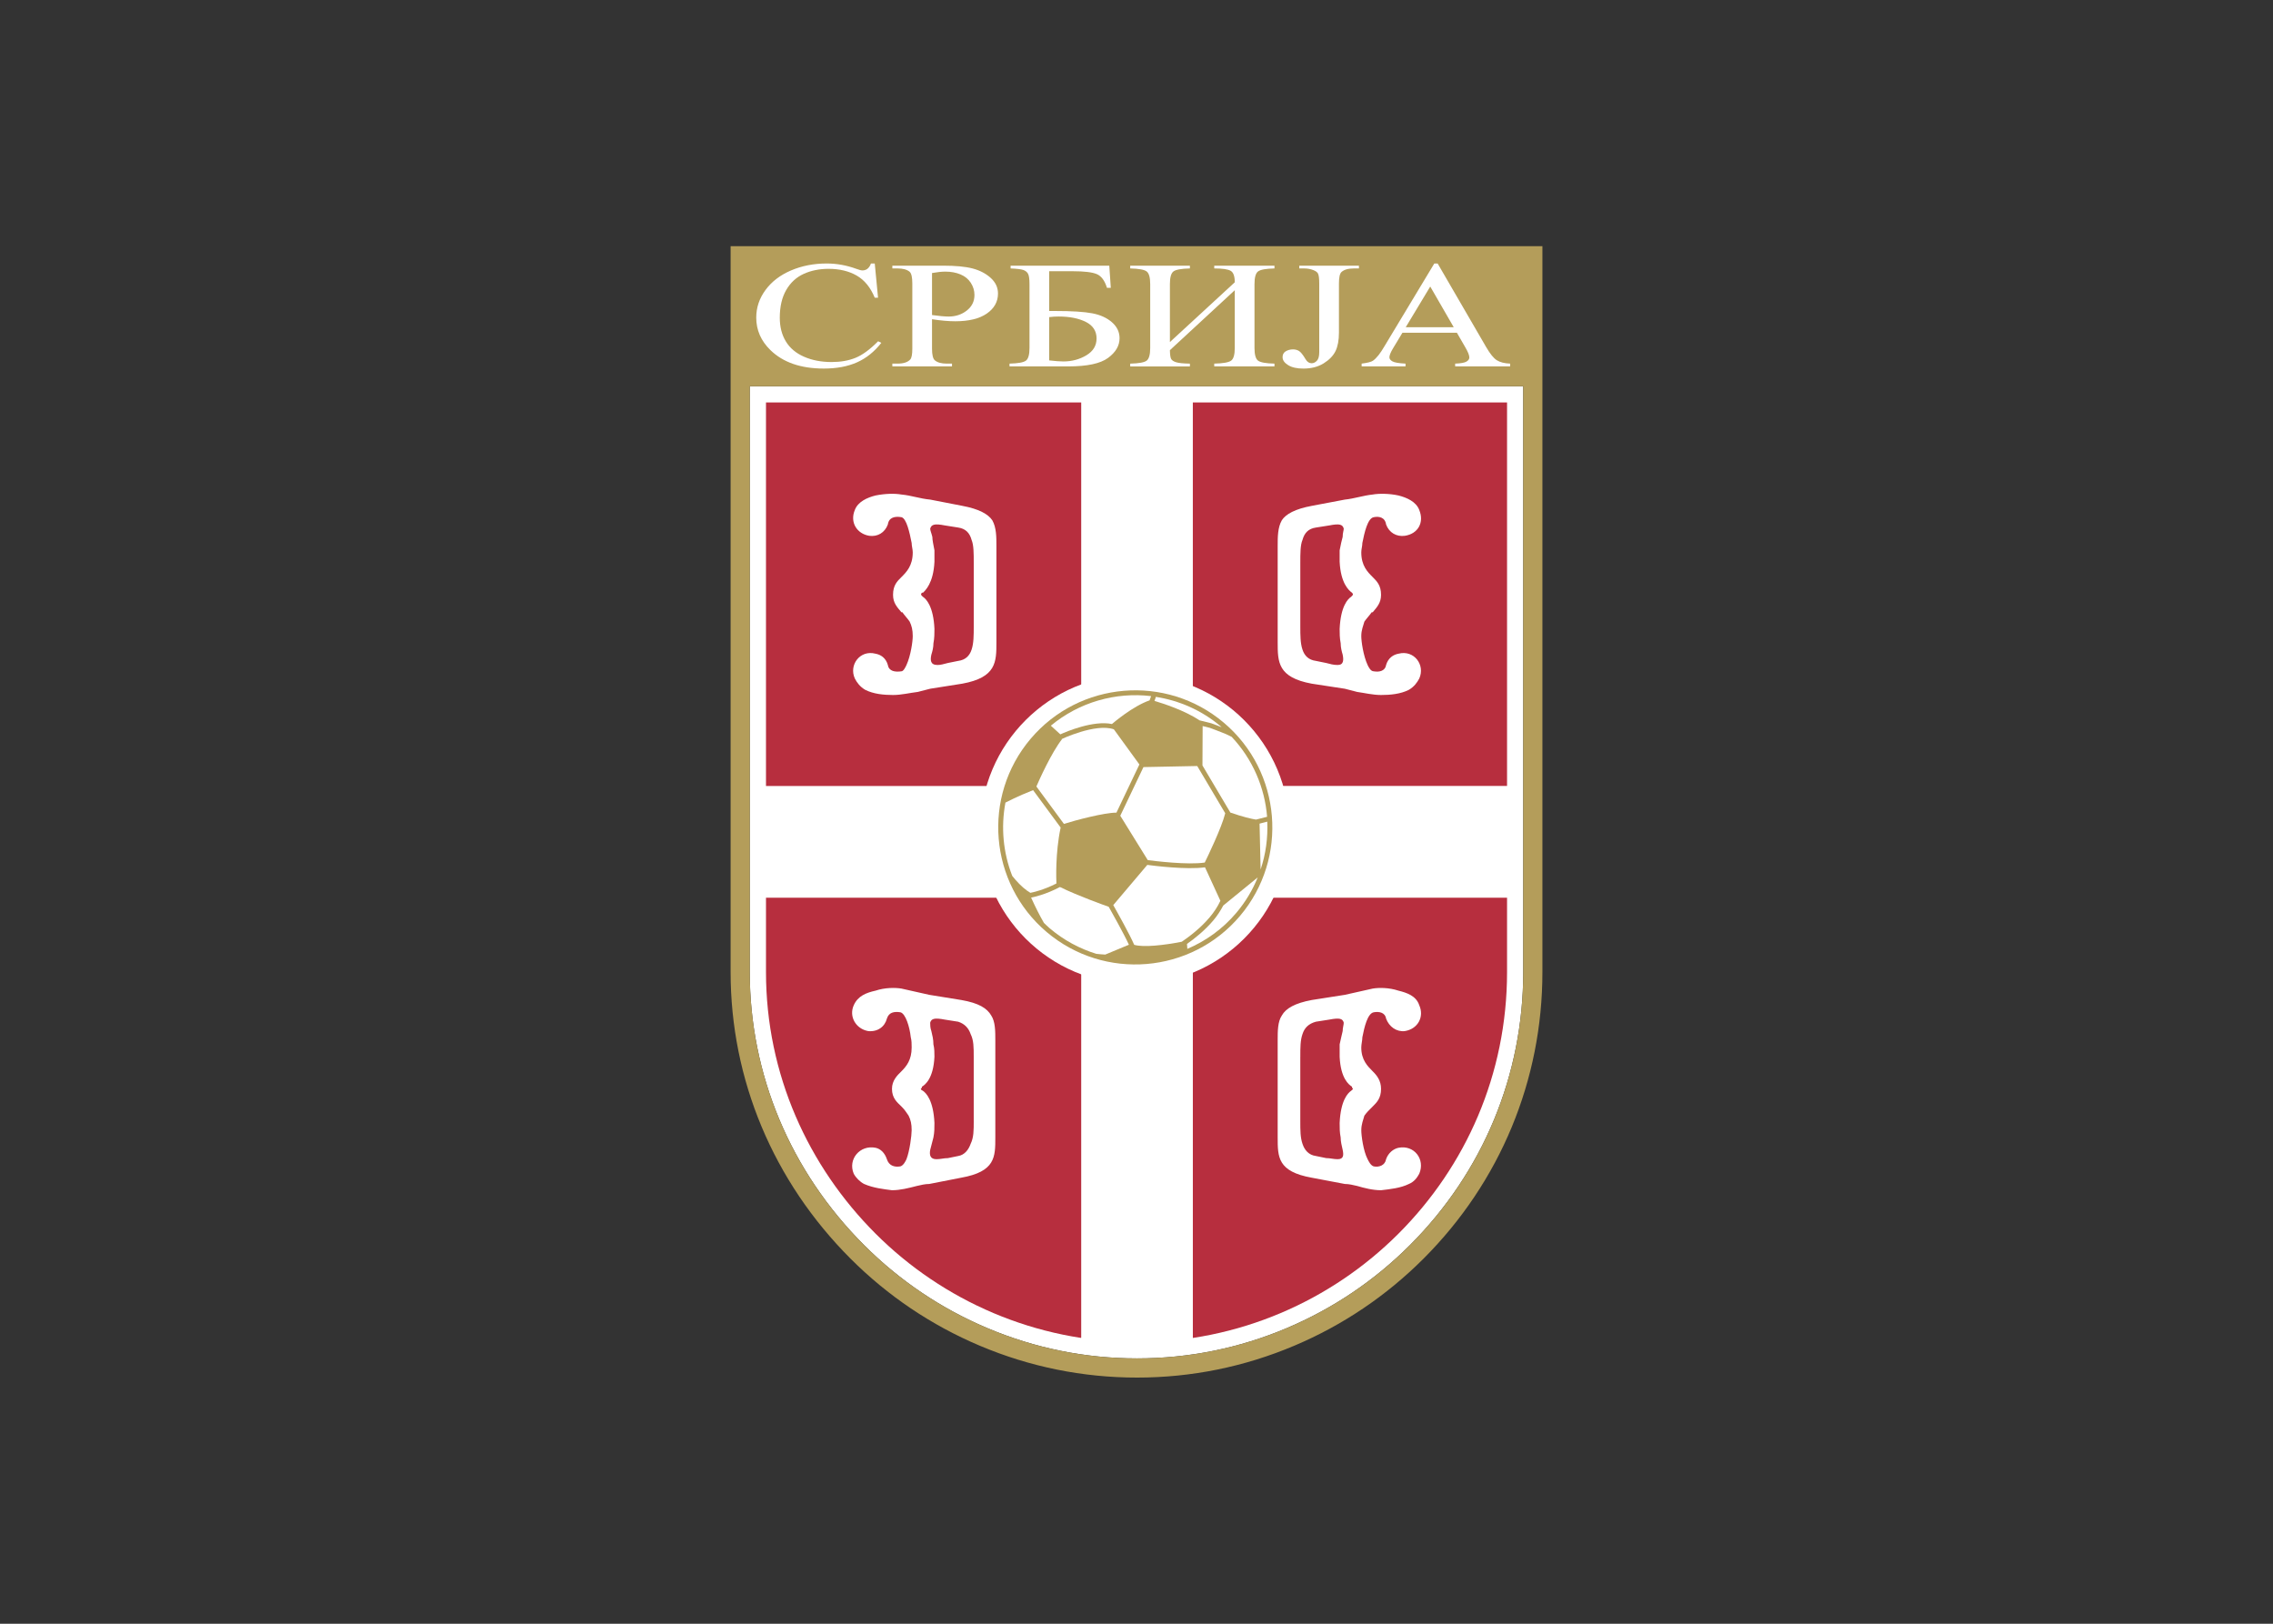 <svg clip-rule="evenodd" fill-rule="evenodd" viewBox="0 0 560 400" xmlns="http://www.w3.org/2000/svg"><rect x="0" y="0" width="560" height="400" fill="#333333" stroke="none"/><g transform="matrix(4.632 0 0 4.632 180 60.648)"><path d="m1.019 7.449v31.154c0 5.444 2.16 10.601 6.081 14.522 1.887 1.887 4.09 3.371 6.548 4.411 2.535 1.072 5.216 1.615 7.969 1.615 2.756 0 5.438-.543 7.972-1.615 2.455-1.039 4.656-2.523 6.544-4.411 3.886-3.886 6.026-9.043 6.026-14.522v-31.154zm39.416 31.154c0 5.018-1.961 9.743-5.522 13.302-3.559 3.56-8.282 5.521-13.296 5.521-2.521 0-4.976-.497-7.297-1.479-2.252-.953-4.271-2.312-6-4.042-3.595-3.595-5.575-8.319-5.575-13.302v-29.429h37.69z" fill="#fff" fill-rule="nonzero"/><path d="m1.882 8.311v30.292c0 5.443 2.251 10.336 5.828 13.913 3.572 3.571 8.524 5.773 13.907 5.773 5.392 0 10.336-2.202 13.907-5.773 3.577-3.577 5.774-8.47 5.774-13.913v-30.292z" fill="#b72e3e" fill-rule="nonzero"/><path d="m1.725 28.707h16.923v-20.631h5.937v20.63h16.868v5.943h-16.867v23.656c-.991.164-1.984.219-2.969.219-.99 0-1.975-.055-2.969-.219v-23.656h-16.923z" fill="#fff"/><path d="m0 0v38.603c0 5.716 2.266 11.129 6.379 15.243 1.981 1.981 4.293 3.538 6.872 4.629 2.661 1.125 5.476 1.696 8.366 1.696 2.893 0 5.709-.571 8.369-1.697 2.577-1.09 4.887-2.647 6.869-4.628 4.078-4.078 6.324-9.492 6.324-15.243v-38.603zm42.159 38.603c0 5.479-2.14 10.636-6.025 14.522-1.888 1.888-4.09 3.372-6.545 4.411-2.534 1.072-5.216 1.615-7.972 1.615-2.753 0-5.434-.543-7.969-1.615-2.457-1.039-4.66-2.524-6.548-4.411-3.921-3.921-6.08-9.078-6.08-14.522v-31.154h41.14v31.154z" fill="#b49d5a" fill-rule="nonzero"/><g fill="#fff"><path d="m23.53 58.192c-.63.062-1.268.097-1.913.097.636 0 1.274-.037 1.913-.097z" fill-rule="nonzero"/><path d="m24.586 58.07v-.031c-.276.043-.548.095-.827.127.275-.03.551-.05.827-.096z" fill-rule="nonzero"/><path d="m18.648 58.07c.281.047.559.066.84.097-.284-.031-.56-.085-.84-.13z" fill-rule="nonzero"/><path d="m21.617 58.289c-.645 0-1.285-.036-1.917-.097.64.06 1.277.097 1.917.097z" fill-rule="nonzero"/><path d="m12.266 40.09-1.699-.275c-.497-.112-.985-.222-1.482-.333-.333-.055-.884-.055-1.375.111-.494.11-.939.279-1.16.776-.27.6.112 1.26.772 1.375.497.047.879-.23.991-.666.106-.335.384-.385.718-.335.272.063.493.771.551 1.325.048.17.048.382.048.546 0 .666-.275.996-.545 1.269-.227.218-.502.493-.502.933 0 .497.275.715.502.936l.051.054c.112.107.219.271.331.434.114.227.163.447.163.777 0 .279-.106 1.1-.276 1.54-.052.114-.161.332-.324.382-.333.057-.612-.049-.718-.382-.112-.333-.33-.551-.603-.608-.826-.165-1.484.608-1.16 1.38.113.213.333.434.552.546.496.217 1.042.275 1.481.332.448 0 .884-.115 1.323-.227.221-.051.442-.106.661-.106l1.699-.333c1.815-.325 1.815-1.097 1.815-2.139v-5.171c0-.488 0-.987-.218-1.317-.22-.382-.652-.66-1.596-.824zm.666 6.433c0 .494 0 .879-.163 1.212-.113.327-.333.6-.664.652l-.548.112c-.218 0-.388.058-.606.058-.335 0-.384-.222-.335-.495.062-.22.114-.442.171-.66.055-.278.055-.496.055-.772-.055-1.206-.445-1.593-.609-1.708-.106-.049-.164-.106-.057-.163v-.057c.172-.105.611-.432.666-1.594 0-.218 0-.436-.055-.658 0-.269-.057-.488-.109-.706-.063-.172-.063-.336-.063-.448.063-.218.226-.27.78-.163l.71.112c.33.106.551.327.663.66.163.327.163.709.163 1.204v3.414z" fill-rule="nonzero"/><path d="m30.913 49.541 1.758.333c.217 0 .436.054.657.106.382.112.826.227 1.268.227.489-.057 1.043-.115 1.479-.332.278-.112.439-.333.554-.546.328-.772-.276-1.545-1.105-1.38-.27.057-.546.275-.66.608-.055.332-.382.439-.658.382-.162-.049-.27-.276-.324-.382-.23-.44-.336-1.261-.336-1.54 0-.33.106-.55.164-.777.115-.163.277-.327.39-.434l.054-.054c.221-.221.442-.439.442-.936 0-.44-.221-.715-.442-.933-.273-.273-.609-.603-.609-1.269 0-.164.058-.382.058-.546.107-.554.278-1.263.603-1.325.275-.05.603 0 .658.335.162.436.554.713.993.666.714-.115 1.042-.775.772-1.375-.164-.502-.661-.666-1.106-.776-.497-.166-1.042-.166-1.369-.111-.502.111-.991.221-1.484.333l-1.758.275c-.884.164-1.383.443-1.593.825-.221.329-.221.828-.221 1.317v5.171c0 1.041 0 1.813 1.815 2.138zm-.611-6.433c0-.495 0-.877.115-1.203.106-.333.324-.554.714-.661l.709-.111c.554-.107.715-.055.772.163 0 .112-.057.275-.057.447-.049.219-.106.437-.161.707v.658c.054 1.161.493 1.489.657 1.593v.057c.112.057 0 .115-.051.164-.167.115-.552.501-.606 1.708 0 .275 0 .493.054.772 0 .218.058.439.107.659.057.274.057.495-.267.495-.222 0-.394-.058-.612-.058l-.546-.112c-.389-.051-.608-.325-.714-.652-.115-.332-.115-.718-.115-1.211v-3.415z" fill-rule="nonzero"/><path d="m34.206 14.413c.275-.058.603 0 .658.387.162.439.554.66.993.603.714-.107 1.042-.715.772-1.372-.164-.442-.661-.661-1.106-.773-.497-.109-1.042-.109-1.369-.051-.502.051-.991.221-1.484.27l-1.758.333c-.884.163-1.383.439-1.593.766-.221.388-.221.884-.221 1.373v5.113c0 1.048 0 1.872 1.814 2.205l1.758.269c.218.058.437.113.657.17.383.052.827.163 1.269.163.488 0 1.042-.051 1.479-.275.278-.164.439-.382.554-.603.327-.718-.276-1.536-1.106-1.318-.269.049-.545.219-.659.6-.055.336-.383.385-.658.336-.162 0-.27-.221-.325-.336-.229-.494-.336-1.26-.336-1.536 0-.332.107-.551.165-.772.114-.164.277-.333.39-.497h.054c.221-.272.442-.488.442-.927 0-.502-.221-.72-.442-.941-.273-.271-.609-.604-.609-1.318 0-.164.057-.333.057-.497.108-.546.279-1.315.604-1.372zm-1.206 4.237c-.167.109-.551.494-.606 1.705 0 .218 0 .489.055.764 0 .221.058.442.106.603.057.284.057.551-.267.551-.221 0-.393-.049-.612-.107l-.545-.111c-.39-.05-.608-.276-.714-.601-.115-.335-.115-.775-.115-1.211v-3.408c0-.496 0-.944.115-1.211.106-.385.324-.603.714-.66l.709-.112c.554-.11.715-.052.772.169 0 .106-.057.218-.057.439-.049.164-.106.431-.161.715v.603c.054 1.154.493 1.536.657 1.651.113.112 0 .163-.051.221z" fill-rule="nonzero"/><path d="m12.324 13.809-1.708-.332c-.546-.049-.986-.219-1.531-.27-.333-.058-.83-.058-1.376.051-.445.112-.938.331-1.102.772-.275.658.112 1.266.772 1.373.44.057.822-.164.985-.603.055-.388.388-.445.721-.388.27.058.439.827.545 1.373 0 .163.058.333.058.496 0 .715-.333 1.048-.603 1.318-.227.221-.445.439-.445.942 0 .438.218.654.445.927h.051c.112.164.276.333.388.497.106.221.164.439.164.772 0 .276-.106 1.042-.333 1.536-.052.115-.161.336-.27.336-.333.049-.666 0-.721-.336-.109-.382-.382-.551-.655-.6-.826-.219-1.429.6-1.102 1.317.112.221.276.44.551.603.44.224.985.276 1.482.276.445 0 .884-.112 1.318-.164.218-.057.439-.112.657-.169l1.708-.27c1.815-.332 1.815-1.157 1.815-2.204v-5.113c0-.489 0-.985-.219-1.373-.22-.327-.709-.603-1.595-.767zm.608 6.434c0 .436 0 .876-.114 1.211-.104.325-.325.552-.713.601l-.548.111c-.218.058-.388.107-.551.107-.39 0-.39-.267-.328-.551.052-.161.11-.382.11-.603.054-.267.054-.546.054-.764-.054-1.211-.445-1.596-.609-1.705-.056-.058-.163-.109-.056-.222h.056c.115-.114.555-.496.609-1.65v-.603c-.054-.284-.112-.551-.112-.715-.052-.221-.114-.333-.114-.439.063-.221.226-.279.78-.17l.709.112c.388.058.609.276.713.661.114.267.114.714.114 1.211z" fill-rule="nonzero"/><path d="m7.667.92.175 1.821h-.175c-.224-.545-.544-.938-.96-1.178-.416-.239-.916-.359-1.498-.359-.488 0-.929.09-1.324.27-.394.18-.704.467-.93.861-.227.394-.339.884-.339 1.47 0 .483.106.902.321 1.257.213.354.535.626.965.815.43.19.92.284 1.471.284.479 0 .901-.074 1.267-.222.367-.148.769-.442 1.207-.883l.17.084c-.371.474-.803.82-1.297 1.039s-1.081.329-1.76.329c-1.224 0-2.173-.328-2.845-.985-.501-.489-.751-1.064-.751-1.726 0-.533.164-1.023.494-1.47.329-.447.782-.793 1.359-1.039.577-.245 1.207-.368 1.891-.368.532 0 1.057.094 1.574.282.152.058.261.086.326.086.097 0 .183-.025.255-.074.094-.07.161-.168.201-.294z"/><path d="m10.713 3.884v1.561c0 .337.051.546.153.627.138.116.347.173.627.173h.283v.148h-3.173v-.148h.279c.314 0 .539-.073.673-.22.074-.082.11-.275.11-.58v-3.462c0-.336-.049-.545-.148-.627-.142-.115-.354-.173-.635-.173h-.279v-.147h2.703c.66 0 1.181.049 1.561.148.381.099.702.265.963.499.261.235.392.512.392.833 0 .437-.199.793-.595 1.067-.395.273-.955.41-1.677.41-.177 0-.369-.009-.575-.027s-.427-.045-.662-.082zm0-.223c.191.027.36.046.506.06.148.013.273.02.378.02.373 0 .695-.107.966-.319.271-.213.407-.489.407-.827 0-.232-.065-.448-.194-.647s-.312-.349-.55-.448c-.237-.099-.506-.148-.808-.148-.183 0-.418.024-.705.075z"/><path d="m20.142 1.036.08 1.179h-.204c-.117-.382-.296-.625-.538-.729-.242-.103-.671-.155-1.29-.155h-1.244v2.115h.296c.907 0 1.574.042 2.001.125s.774.241 1.042.476.403.517.403.847c0 .398-.204.748-.612 1.048-.408.301-1.11.451-2.107.451h-3.134v-.148c.456-.01.746-.063.873-.158.126-.095.19-.319.19-.673v-3.399c0-.272-.026-.456-.079-.551s-.139-.162-.259-.202c-.12-.039-.342-.066-.667-.079v-.147zm-3.196 5.038c.323.037.572.056.752.056.45 0 .857-.108 1.221-.325s.546-.515.546-.898c0-.395-.191-.689-.571-.88-.381-.191-.864-.287-1.448-.287-.165 0-.332.01-.5.032z"/><path d="m26.816 1.92c0-.321-.072-.524-.216-.609-.145-.085-.436-.128-.876-.128v-.147h3.203v.147c-.455.011-.746.063-.873.159-.126.094-.189.319-.189.673v3.399c0 .354.063.578.189.673.127.095.418.148.873.158v.148h-3.203v-.148c.473-.01.772-.064.9-.16s.192-.32.192-.671v-3.073l-3.45 3.189c.004.228.024.381.062.458.038.078.126.139.265.183.138.044.383.069.736.075v.148h-3.174v-.148c.456-.011.746-.063.873-.158.126-.095.19-.32.19-.673v-3.4c0-.354-.064-.579-.19-.673-.127-.096-.417-.148-.873-.159v-.147h3.174v.147c-.457.011-.749.063-.874.159-.126.094-.189.319-.189.673v3.083z"/><path d="m30.247 1.183v-.147h3.173v.147h-.268c-.304 0-.524.065-.663.193-.088.084-.132.287-.132.607v2.616c0 .403-.061.729-.182.979-.122.25-.333.467-.631.653-.299.186-.659.278-1.081.278-.343 0-.613-.061-.809-.184-.197-.122-.295-.263-.295-.421 0-.129.045-.227.136-.293.12-.082.261-.123.421-.123.117 0 .222.028.314.083.093.056.211.202.353.441.084.142.191.213.322.213.099 0 .191-.043.276-.13.086-.087.128-.24.128-.461v-3.651c0-.27-.023-.45-.071-.536-.036-.066-.112-.122-.229-.17-.155-.063-.321-.094-.495-.094z"/><path d="m38.631 4.604h-2.898l-.507.841c-.124.208-.185.363-.185.466 0 .081.053.153.16.214.108.062.34.102.697.12v.148h-2.334v-.148c.31-.039.51-.091.601-.154.185-.127.391-.386.616-.775l2.648-4.396h.177l2.584 4.451c.208.357.396.589.565.695.169.107.405.167.707.179v.148h-2.924v-.148c.295-.01.494-.046.598-.106.104-.061.156-.134.156-.221 0-.116-.073-.298-.219-.548zm-.169-.295-1.249-2.163-1.303 2.163z"/><path d="m21.503 22.795c-4.533 0-8.221 3.688-8.221 8.22 0 4.534 3.688 8.222 8.221 8.222 4.532 0 8.221-3.688 8.221-8.222 0-4.532-3.689-8.22-8.221-8.22z" fill-rule="nonzero"/></g><path d="m28.911 31.995-.001.002z" fill="#666" fill-rule="nonzero"/><path d="m15.957 26.199c2.598-3.069 7.209-3.454 10.278-.856 3.07 2.597 3.454 7.209.857 10.278-2.598 3.07-7.209 3.454-10.279.856-3.069-2.597-3.454-7.208-.856-10.278z" fill="#b49d5a" fill-rule="nonzero"/><path d="m17.729 30.724c-.098-.133-1.386-1.881-1.465-1.989.144-.333.789-1.783 1.37-2.526l-.064.02c.018-.009 1.846-.874 2.815-.535.051.071 1.276 1.756 1.358 1.869-.059.124-1.121 2.353-1.221 2.563-.642-.004-2.188.406-2.793.598z" fill="#fff" fill-rule="nonzero"/><path d="m17.554 30.917c0 .006-.002.014-.002.014-.286 1.345-.232 2.763-.222 2.961-.692.356-1.274.477-1.385.498-.017-.01-.089-.057-.172-.112-.295-.211-.566-.502-.793-.788-.486-1.238-.608-2.593-.362-3.899.604-.315 1.277-.585 1.471-.662.103.139 1.423 1.93 1.465 1.988z" fill="#fff" fill-rule="nonzero"/><path d="m17.517 34.081c.924.454 2.373.975 2.594 1.052.107.189.792 1.403 1.074 2.017-.124.051-1.207.503-1.258.524-.161-.007-.32-.021-.477-.04-.882-.272-1.724-.719-2.471-1.352-.111-.093-.21-.194-.314-.293-.22-.379-.449-.832-.682-1.345.119-.022.764-.155 1.534-.563z" fill="#fff" fill-rule="nonzero"/><path d="m24.293 37.371c-.008-.113-.017-.239-.019-.263.406-.285.945-.712 1.401-1.25.205-.243.381-.511.529-.792.032-.026 1.614-1.318 1.833-1.496-.272.668-.649 1.306-1.14 1.886-.73.863-1.629 1.5-2.604 1.915z" fill="#fff" fill-rule="nonzero"/><path d="m24.941 25.217c-.804-.537-1.961-.906-2.396-1.033.032-.09.067-.19.067-.19s.001-.01.001-.027c1.235.193 2.435.706 3.457 1.571.017.014.03.029.047.043l-.552-.209s-.566-.141-.624-.155z" fill="#fff" fill-rule="nonzero"/><path d="m22.286 24.154c-.892.307-1.932 1.198-1.977 1.237 0 0-.016.013-.026.022-.982-.207-2.419.4-2.745.549-.066-.06-.32-.293-.505-.461 1.512-1.256 3.451-1.796 5.332-1.572 0 0-.051.145-.079.225z" fill="#fff" fill-rule="nonzero"/><path d="m22.188 32.65c-.084-.135-1.394-2.25-1.462-2.36.055-.115 1.148-2.407 1.233-2.587.087-.002 2.72-.054 2.86-.057l.103.173c.317.537 1.266 2.136 1.386 2.339-.001.002-.003.014-.003.014-.19.763-.948 2.327-1.086 2.608-.912.138-2.698-.086-3.031-.13z" fill="#fff" fill-rule="nonzero"/><path d="m26.583 30.122c-.01-.017-.089-.15-.203-.341l-1.283-2.165c.001-.033.008-1.477.01-2.095l.386.096s.368.14.603.23c.084.034.17.068.256.103l.299.145c1.122 1.192 1.759 2.699 1.885 4.251-.218.055-.557.141-.59.149-.247-.039-.679-.137-1.363-.373z" fill="#fff" fill-rule="nonzero"/><path d="m25.235 35.963c-.047.048-.092.095-.139.141-.026.026-.052.049-.078.074-.04.037-.08.076-.12.111-.035.033-.071.062-.106.092-.031.027-.06.054-.091.079-.046.039-.092.077-.138.113-.018.014-.035.029-.053.043-.059.046-.117.091-.173.132-.003.003-.006.005-.009.008-.119.089-.231.168-.33.235-.919.182-2.038.313-2.531.164-.237-.554-.936-1.799-1.114-2.112.107-.124 1.726-2.039 1.81-2.138.328.044 2.101.267 3.07.128.068.148.77 1.676.818 1.78-.145.314-.344.611-.571.88-.061.072-.125.143-.189.211-.019.021-.038.039-.056.059z" fill="#fff" fill-rule="nonzero"/><path d="m28.544 30.604c.038.857-.077 1.72-.354 2.546-.011-.492-.043-1.885-.055-2.44z" fill="#fff" fill-rule="nonzero"/></g></svg>